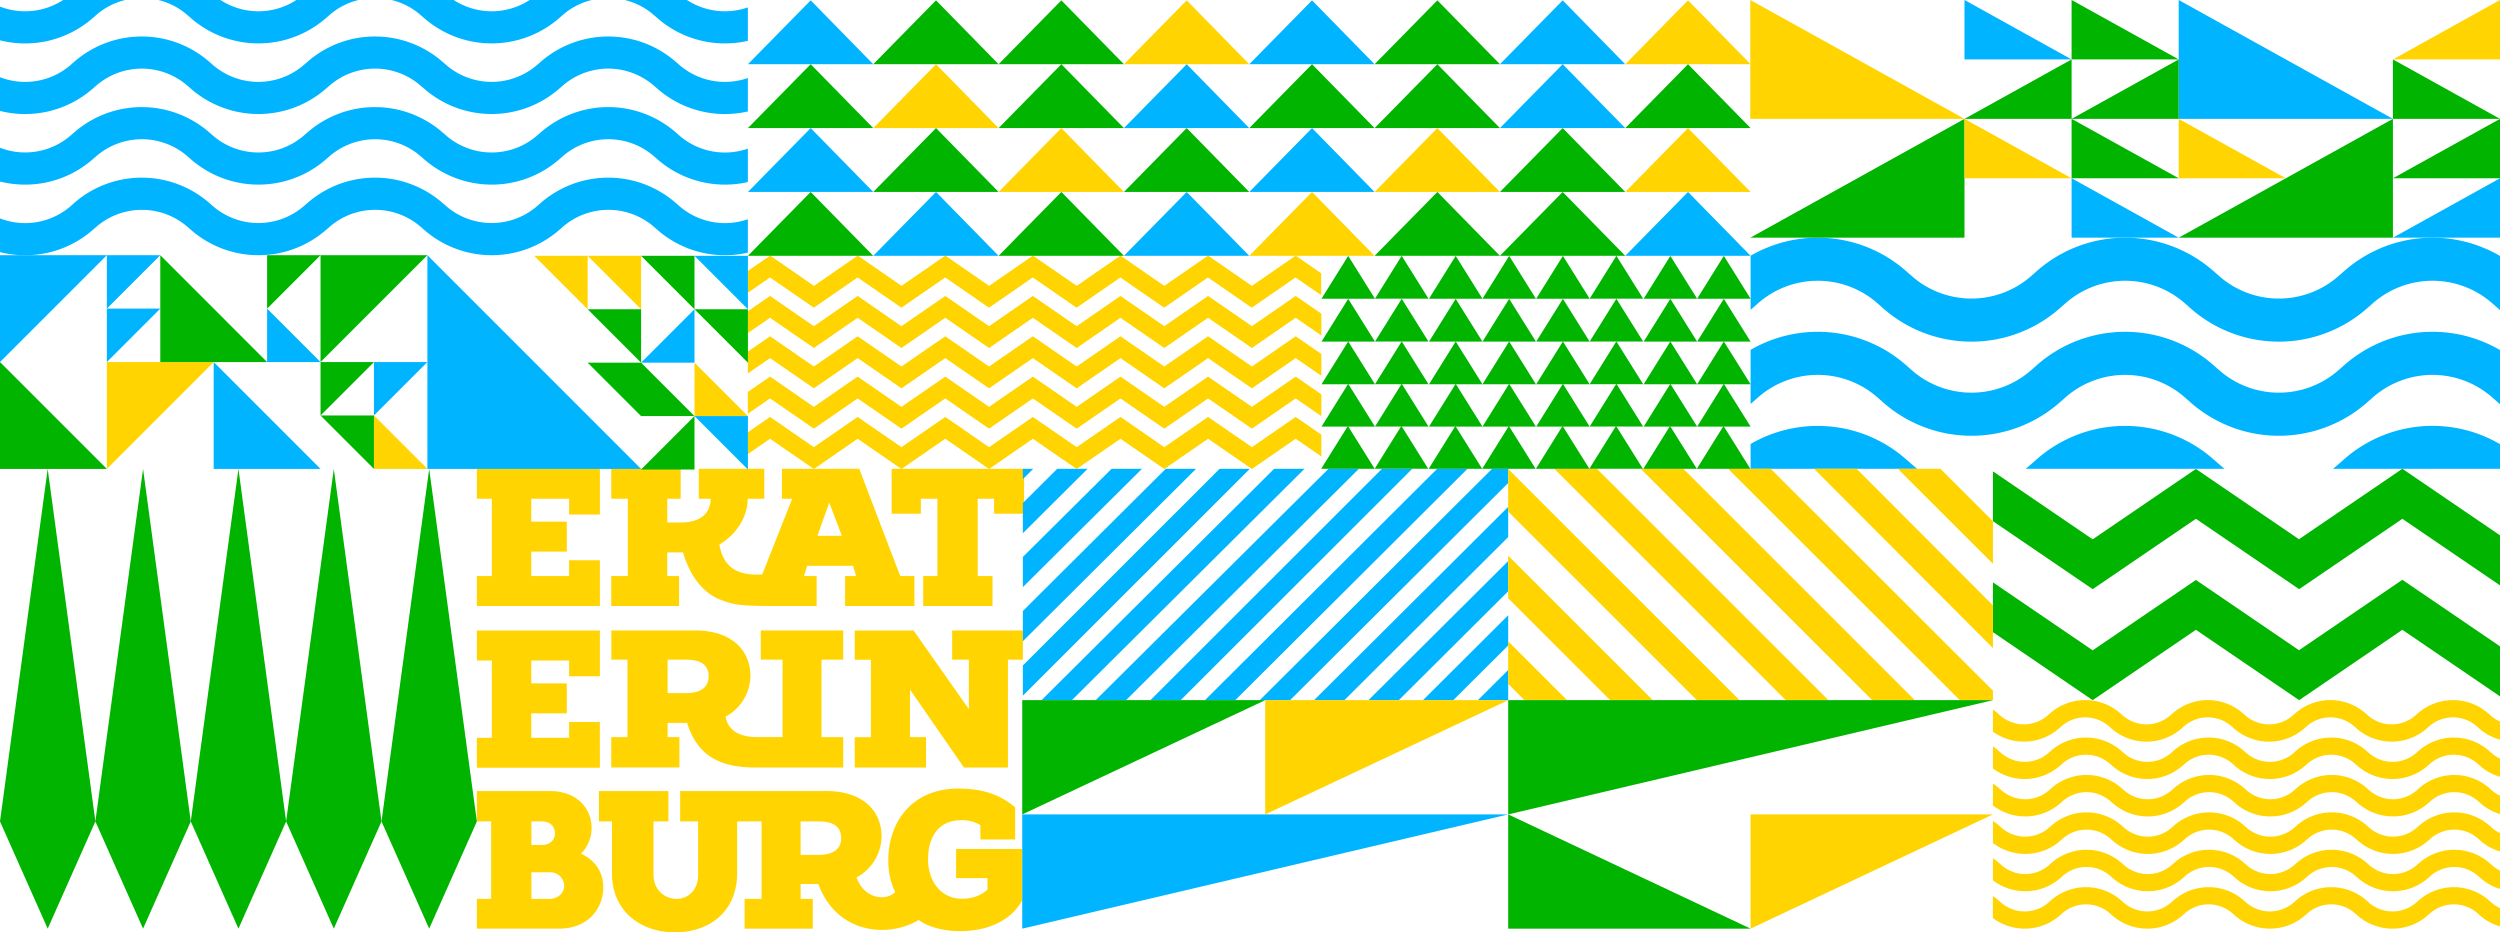 <svg id="Layer_1" data-name="Layer 1" xmlns="http://www.w3.org/2000/svg" viewBox="0 0 1370.57 511.14"><defs><style>.cls-1,.cls-5{fill:#ffd400}.cls-2,.cls-3{fill:#00b4ff}.cls-2,.cls-4,.cls-5{fill-rule:evenodd}.cls-4{fill:#00b400}</style></defs><path class="cls-1" d="M328.87 332.23h-67.44V315.8h8.22v-42.37h-8.22V257h67.44v25.08H312v-8.65h-20.74V286h19.46v16.4h-19.46v13.4H312v-8.65h16.86zm43.42 0h-37.18V315.8h9.08v-42.37h-9.08V257h38.05v16.43h-7.35v13h7.78c9.94 0 16-4.76 16-13h-6.49V257H419v16.43h-9.1c0 11.24-7.78 20.75-15.56 25.08 2.16 11.67 8.83 17.29 23.53 16.42l16.43-41.5h-5.62V257h42.37l22.48 58.8h7.78v16.43h-38V315.8h6.05l-1.73-5.62h-25.11l-1.73 5.62h6.91v16.43h-14.94c-25.94 0-29.34 0-38.85-3.89-9.08-3.9-16-13.41-19.46-25.51h-8.64v13h6.48zm75.85-38.48h13.4l-6.92-18.16zm-75.65 127h-37.38v-16.63H344v-42.47h-8.84v-16h46c20.1 0 30.24 11 30.24 24.93a25.82 25.82 0 01-13.59 22.3c1.36 8.15 8.43 11.21 17.21 11.21h14v-42.44h-11.94v-16h45.19v16h-11.89v42.47h11.89v16.65H414c-21.88 0-32.24-8.49-37.33-24.46H366v7.81h6.46zM366 380h10.13c6.78 0 12.36-2.4 12.36-9.18 0-7.18-5.58-9.17-12.36-9.17H366zm-37.16 15.83H312v8.65h-20.74v-13.4h19.46v-16.43h-19.46v-12.54H312v8.65h16.86v-25.08h-67.43v16.43h8.22v42.37h-8.22v16.43h67.44zM488.83 257v24.65h16v-8.22h9.08v42.37h-7.78v16.43h38V315.8H536v-42.37h9v8.22h16.43V257zM522 361.65h9.15v27.14l-30.27-43.11H468.6v16h8.86v42.47h-8.86v16.65h39.08v-16.68h-8.81V378l29.59 42.77h24.12v-59.12h8.18v-16H522zm-191.29 125c0 11.21-8.18 22.43-24.09 22.43h-45.19V492.8h7.82v-42.47h-7.82v-16.65h39.91c15.39 0 23 9.85 23 20.39a20.13 20.13 0 01-5.83 13.93c8.84 4.07 12.23 11.21 12.23 18.68m-39.41-23.44h5.78c4.75 0 7.13-3.06 7.13-6.46s-2.38-6.45-7.13-6.45h-5.78zm18 22.42a7.62 7.62 0 00-7.82-7.47h-10.18v14.61h9.85c5.1 0 8.16-3.74 8.16-7.14m214.82-20.23h36.26v28.11c-5.1 9.51-16.65 16.93-34 16.93-10.19 0-18.34-2.72-22.76-6.12-16.37 9.95-44.93 7.89-55-19.71h-9.73v8.16h6.67v16.31h-37.39V492.8h9.3v-42.47h-13.38v28.2c0 21.06-14.95 32.61-34.32 32.61-17 0-34.31-10.19-34.31-32.61v-28.2h-7.13v-16.65h38.05v16.65h-8.16v29.22c0 8.49 6.46 13.25 12.57 13.25s11.9-4.42 11.9-13.25v-29.22h-9.85v-16.65h80.18c20.1 0 30.24 11 30.24 24.93A25.8 25.8 0 01469.58 481c3.85 11.3 15.57 13.52 21.19 8.09a39.31 39.31 0 01-3.77-17.7c0-20.15 12.53-39.07 38.39-39.07 14.94 0 24 4.26 31.13 10.26v17.62h-19l-.08-7.86a19.5 19.5 0 00-10.65-2.66c-11.26 0-18 8-18 21.37 0 12.23 7.13 21.34 18 21.68 5.77 0 10.22-1.23 14.6-5v-6.3h-17.23zm-63-5.93c0-7.18-5.58-9.17-12.36-9.17h-9.88v18.35h9.88c6.78 0 12.36-2.4 12.36-9.18"/><path class="cls-2" d="M566.47 257l-5.71 5.68V257h5.71zm29.79 0l-35.5 35.33v-16.55L579.63 257h16.63zm29.82 0l-65.32 64.86v-16.54L609.42 257h16.66zm29.66 0l-94.98 94.53v-16.56L639.11 257h16.63zm29.47 0L560.76 381.4v-16.56L668.64 257h16.57zm29.96 0L587.64 383.85h-16.65L698.53 257h16.64zm29.82 0L617.33 383.85h-16.65L728.33 257h16.66zm29.25 0L647.26 383.85h-16.58L757.66 257h16.58zm30.28 0L677.21 383.85h-16.62L787.9 257h16.62zm22.31 0v7.79L707.26 383.85h-16.62L818.03 257h8.8zm0 20.89v16.55l-89.81 89.41H720.4l106.43-105.96zm0 29.71v16.56l-59.98 59.69h-16.63l76.61-76.25zm0 29.71v16.56l-30.1 29.98h-16.61l46.71-46.54zm0 30v16.54h-16.62l16.62-16.54z"/><path class="cls-3" d="M1370.57 140.32V170l-1.1-.95-3.15-2.78a49.56 49.56 0 00-65.48 0l-3.15 2.78a73.23 73.23 0 01-96.74 0l-3.15-2.78a49.55 49.55 0 00-65.47 0l-3.15 2.78a73.25 73.25 0 01-96.75 0l-3.15-2.78a49.55 49.55 0 00-65.47 0l-3.15 2.78-.93.8v-29.63a73.27 73.27 0 0185.19 8.34l3.15 2.77a49.55 49.55 0 0065.47 0l3.15-2.77a73.25 73.25 0 0196.75 0l3.15 2.77a49.55 49.55 0 0065.47 0l3.15-2.77a73.28 73.28 0 0185.36-8.24z"/><path class="cls-3" d="M1370.57 191.91v29.69l-1.1-.95-3.15-2.78a49.59 49.59 0 00-65.48 0l-3.15 2.78a73.23 73.23 0 01-96.74 0l-3.15-2.78a49.57 49.57 0 00-65.47 0l-3.15 2.78a73.25 73.25 0 01-96.75 0l-3.15-2.78a49.57 49.57 0 00-65.47 0l-3.15 2.78-.93.8v-29.64a73.27 73.27 0 0185.19 8.34l3.15 2.78a49.57 49.57 0 0065.47 0l3.15-2.78a73.25 73.25 0 0196.75 0l3.15 2.78a49.57 49.57 0 0065.47 0l3.15-2.78a73.28 73.28 0 0185.36-8.24z"/><path class="cls-3" d="M1048.07 254.52c1 .87 2 1.7 3 2.48h-91.34v-13.6a73.29 73.29 0 0185.19 8.35zm168.52 0c1 .87 2 1.7 3 2.48H1110.5c1-.78 2-1.61 3-2.48l3.15-2.78a73.25 73.25 0 0196.75 0zm153.98-11.01V257H1279c1-.78 2-1.61 3-2.48l3.15-2.78a73.28 73.28 0 0185.42-8.23z"/><path class="cls-4" d="M1370.57 293.49v27.42l-53.53-36.49-56.59 38.58-56.6-38.58-56.59 38.58v-.01l-54.68-37.27V258.4l54.68 37.28 56.59-38.58v.01l.01-.01 56.58 38.58v-.1l56.59-38.58 53.54 36.49z"/><path class="cls-4" d="M1370.57 354.34v27.42l-53.53-36.49-56.59 38.58-56.6-38.58-56.59 38.58-54.68-37.28v-27.31l54.68 37.27 56.59-38.57h.01l56.58 38.57v-.09l56.59-38.58 53.54 36.48z"/><path class="cls-5" d="M724.32 172.02v11.73l-13.99-9.65-24.01 16.57-24.02-16.57-24.01 16.57-24.01-16.57-24.02 16.57-24.01-16.57-24.02 16.57-24.01-16.57-24.02 16.57-24.01-16.57-24.01 16.57-24.02-16.57-12.13 8.37v-11.73l12.13-8.38 24.02 16.58 24.01-16.58 24.01 16.58 24.02-16.58 24.01 16.58 24.02-16.58 24.01 16.58 24.02-16.58 24.01 16.58 24.01-16.58 5.25 3.62 18.77 12.96 18.77-12.96 5.24-3.62 13.99 9.66z"/><path class="cls-5" d="M724.32 194.13v11.73l-13.99-9.65-24.01 16.57-24.02-16.57-24.01 16.57-24.01-16.57-24.02 16.57-24.01-16.57-24.02 16.57-24.01-16.57-24.02 16.57-24.01-16.57-24.01 16.57-24.02-16.57-12.13 8.37v-11.73l12.13-8.38 24.02 16.58 24.01-16.58 24.01 16.58 24.02-16.58 24.01 16.58 24.02-16.58 24.01 16.58 24.02-16.58 24.01 16.58 24.01-16.58 5.25 3.62 18.77 12.96 18.77-12.96 5.24-3.62 13.99 9.66z"/><path class="cls-5" d="M724.32 216.24v11.73l-13.99-9.65-24.01 16.57-24.02-16.57-24.01 16.57-24.01-16.57-24.02 16.57-24.01-16.57-24.02 16.57-24.01-16.57-24.02 16.57-24.01-16.57-24.01 16.57-24.02-16.57-12.13 8.37v-11.73l12.13-8.38 24.02 16.58 24.01-16.58 24.01 16.58 24.02-16.58 24.01 16.58 24.02-16.58 24.01 16.58 24.02-16.58 24.01 16.58 24.01-16.58 5.25 3.62 18.77 12.96 18.77-12.96 5.24-3.62 13.99 9.66z"/><path class="cls-5" d="M724.32 238.35v11.73l-13.99-9.65L686.32 257l-24.02-16.57L638.29 257l-24.01-16.57L590.26 257l-24.01-16.57L542.23 257l-24.01-16.57L494.2 257l-24.01-16.57L446.18 257l-24.02-16.57-12.13 8.37v-11.73l12.13-8.38 24.02 16.58 24.01-16.58 24.01 16.58 24.02-16.58 24.01 16.58 24.02-16.58 24.01 16.58 24.02-16.58 24.01 16.58 24.01-16.58 5.25 3.62 18.77 12.96 18.77-12.96 5.24-3.62 13.99 9.66zm-13.99-98.1l-5.24 3.62-18.77 13-18.77-13-5.25-3.62-24 16.58-24-16.58-24 16.58-24-16.58-24 16.58-24-16.58-24 16.58-24-16.58-24 16.58-24-16.58-12.3 8.38v11.73l12.16-8.36 24 16.57 24-16.57 24 16.57 24-16.57 24 16.57 24-16.57 24 16.57 24-16.57 24 16.57 24-16.57 24 16.57 24-16.57 14 9.65v-11.74z"/><path class="cls-5" d="M724.32 149.91v11.73l-13.99-9.65-24.01 16.57-24.02-16.57-24.01 16.57-24.01-16.57-24.02 16.57-24.01-16.57-24.02 16.57-24.01-16.57-24.02 16.57-24.01-16.57-24.01 16.57-24.02-16.57-12.13 8.37v-11.73l12.13-8.38 24.02 16.58 24.01-16.58 24.01 16.58 24.02-16.58 24.01 16.58 24.02-16.58 24.01 16.58 24.02-16.58 24.01 16.58 24.01-16.58 5.25 3.62 18.77 12.96 18.77-12.96 5.24-3.62 13.99 9.66z"/><path class="cls-5" d="M710.33 162.36l13.99 9.66v11.73l-13.99-9.65-24.01 16.57-24.02-16.57-24.01 16.57-24.01-16.57-24.02 16.57-24.01-16.57-24.02 16.57-24.01-16.57-24.02 16.57-24.01-16.57-24.01 16.57-24.02-16.57-12.13 8.37v-11.73l12.13-8.38 24.02 16.58 24.01-16.58 24.01 16.58 24.02-16.58 24.01 16.58 24.02-16.58 24.01 16.58 24.02-16.58 24.01 16.58 24.01-16.58 5.25 3.62 18.77 12.96 18.77-12.96 5.24-3.62z"/><path class="cls-5" d="M710.33 184.47l13.99 9.66v11.73l-13.99-9.65-24.01 16.57-24.02-16.57-24.01 16.57-24.01-16.57-24.02 16.57-24.01-16.57-24.02 16.57-24.01-16.57-24.02 16.57-24.01-16.57-24.01 16.57-24.02-16.57-12.13 8.37v-11.73l12.13-8.38 24.02 16.58 24.01-16.58 24.01 16.58 24.02-16.58 24.01 16.58 24.02-16.58 24.01 16.58 24.02-16.58 24.01 16.58 24.01-16.58 5.25 3.62 18.77 12.96 18.77-12.96 5.24-3.62z"/><path class="cls-5" d="M710.33 206.58l13.99 9.66v11.73l-13.99-9.65-24.01 16.57-24.02-16.57-24.01 16.57-24.01-16.57-24.02 16.57-24.01-16.57-24.02 16.57-24.01-16.57-24.02 16.57-24.01-16.57-24.01 16.57-24.02-16.57-12.13 8.37v-11.73l12.13-8.38 24.02 16.58 24.01-16.58 24.01 16.58 24.02-16.58 24.01 16.58 24.02-16.58 24.01 16.58 24.02-16.58 24.01 16.58 24.01-16.58 5.25 3.62 18.77 12.96 18.77-12.96 5.24-3.62z"/><path class="cls-5" d="M710.33 228.69l13.99 9.66v11.73l-13.99-9.65L686.32 257l-24.02-16.57L638.29 257l-24.01-16.57L590.26 257l-24.01-16.57L542.23 257l-24.01-16.57L494.2 257l-24.01-16.57L446.18 257l-24.02-16.57-12.13 8.37v-11.73l12.13-8.38 24.02 16.58 24.01-16.58 24.01 16.58 24.02-16.58 24.01 16.58 24.02-16.58 24.01 16.58 24.02-16.58 24.01 16.58 24.01-16.58 5.25 3.62 18.77 12.96 18.77-12.96 5.24-3.62zm382.25 57.05v23.34L1040.42 257h23.37l28.79 28.74zm0 46.15v23.4L994.5 257h23.34l74.74 74.89zm0 46.73v5.23h-18.15L947.39 257h23.37l121.82 121.62zm-138.95 5.23h-23.36L826.83 280.44V257.1l126.8 126.75zm-47.54 0h-23.37l-55.89-55.87v-23.36l79.26 79.23zm143.66 0h-23.37L899.49 257h23.35l126.91 126.85zm-190.63 0h-23.36l-8.93-8.93v-23.35l32.29 32.28zm143.25 0H979L852.12 257h23.35l126.9 126.85z"/><path class="cls-3" d="M410 42.76V61.1a56.27 56.27 0 01-49.28-12.2l-2.39-2.07a38.12 38.12 0 00-49.69 0l-2.39 2.07a56.32 56.32 0 01-73.41 0l-2.39-2.07a38.1 38.1 0 00-49.68 0l-2.39 2.07a56.32 56.32 0 01-73.41 0l-2.39-2.07a38.12 38.12 0 00-49.69 0L50.5 48.9A56.29 56.29 0 010 60.81V42.32a38.12 38.12 0 0038.64-6.64L41 33.61a56.33 56.33 0 0173.42 0l2.38 2.07a38.1 38.1 0 0049.68 0l2.4-2.07a56.32 56.32 0 0173.41 0l2.39 2.07a38.1 38.1 0 0049.68 0l2.39-2.07a56.33 56.33 0 0173.42 0l2.38 2.07A38.1 38.1 0 00410 42.76zM34.62 0h34.07a37.44 37.44 0 00-15.8 8.12l-2.39 2.07A56.29 56.29 0 010 22.1V3.61A38.2 38.2 0 0034.62 0z"/><path class="cls-3" d="M162.49 0h34.08a37.32 37.32 0 00-15.8 8.12l-2.39 2.07a56.32 56.32 0 01-73.41 0l-2.39-2.07A37.44 37.44 0 0086.78 0h34.07a38.16 38.16 0 0041.64 0zm127.88 0h34.08a37.41 37.41 0 00-15.81 8.12l-2.39 2.07a56.32 56.32 0 01-73.41 0l-2.39-2.07A37.44 37.44 0 00214.65 0h34.08a38.16 38.16 0 0041.64 0zM410 4.05v18.33a56.25 56.25 0 01-49.3-12.19l-2.39-2.07A37.41 37.41 0 00342.52 0h34.08A38.2 38.2 0 00410 4.05zm0 77.43V99.8a56.27 56.27 0 01-49.25-12.19l-2.39-2.08a38.14 38.14 0 00-49.69 0l-2.39 2.08a56.32 56.32 0 01-73.41 0l-2.39-2.07a38.13 38.13 0 00-49.68 0l-2.39 2.07a56.33 56.33 0 01-73.41 0l-2.39-2.08a38.14 38.14 0 00-49.69 0L50.5 87.6A56.29 56.29 0 010 99.51V81a38.12 38.12 0 0038.64-6.64L41 72.32a56.33 56.33 0 0173.42 0l2.38 2.07a38.1 38.1 0 0049.68 0l2.4-2.07a56.32 56.32 0 0173.41 0l2.39 2.07a38.1 38.1 0 0049.68 0l2.39-2.07a56.33 56.33 0 0173.42 0l2.38 2.07A38.09 38.09 0 00410 81.48z"/><path class="cls-3" d="M410 120.19v18.32a56.19 56.19 0 01-49.23-12.2l-2.39-2.07a38.13 38.13 0 00-49.69 0l-2.39 2.07a56.32 56.32 0 01-73.41 0l-2.39-2.07a38.11 38.11 0 00-49.68 0l-2.39 2.07a56.32 56.32 0 01-73.41 0l-2.39-2.07a38.14 38.14 0 00-49.69 0l-2.39 2.07A56.26 56.26 0 010 138.21v-18.47a38.14 38.14 0 0038.64-6.64L41 111a56.33 56.33 0 0173.42 0l2.38 2.07a38.11 38.11 0 0049.68 0l2.4-2.07a56.32 56.32 0 0173.41 0l2.39 2.07a38.13 38.13 0 0049.68 0l2.39-2.07a56.33 56.33 0 0173.42 0l2.38 2.07a38.13 38.13 0 0037.45 7.12z"/><path class="cls-4" d="M560.42 446.48l133.2-62.63h-133.2v62.63z"/><path class="cls-5" d="M959.7 509.11l132.88-62.63H959.7v62.63z"/><path class="cls-4" d="M826.83 446.48l132.87 62.63H826.83v-62.63z"/><path class="cls-2" d="M560.42 509.11l266.41-62.63H560.42v62.63z"/><path class="cls-4" d="M826.83 446.48l265.75-62.63H826.83v62.63z"/><path class="cls-5" d="M693.62 446.48l133.21-62.63H693.62v62.63z"/><path class="cls-4" d="M738.95 233.53L724.32 257h29.31l-14.68-23.47z"/><path class="cls-4" d="M739.12 210.41l-14.63 23.48h29.31l-14.68-23.48z"/><path class="cls-4" d="M739.12 187.19l-14.63 23.48h29.31l-14.68-23.48z"/><path class="cls-4" d="M739.12 163.82l-14.63 23.47h29.31l-14.68-23.47zm0-23.53l-14.63 23.48h29.31l-14.68-23.48zm29.17 93.19l-14.64 23.48h29.31l-14.67-23.48z"/><path class="cls-4" d="M768.46 210.37l-14.64 23.48h29.31l-14.67-23.48z"/><path class="cls-4" d="M768.46 187.15l-14.64 23.47h29.31l-14.67-23.47z"/><path class="cls-4" d="M768.46 163.78l-14.64 23.47h29.31l-14.67-23.47zm0-23.53l-14.64 23.48h29.31l-14.67-23.48zm29.42 93.28L783.25 257h29.31l-14.68-23.47z"/><path class="cls-4" d="M798.05 210.41l-14.63 23.48h29.31l-14.68-23.48z"/><path class="cls-4" d="M798.05 187.19l-14.63 23.48h29.31l-14.68-23.48z"/><path class="cls-4" d="M798.05 163.82l-14.63 23.47h29.31l-14.68-23.47zm0-23.53l-14.63 23.48h29.31l-14.68-23.48zm29.15 93.24L812.56 257h29.31l-14.67-23.47z"/><path class="cls-4" d="M827.36 210.41l-14.63 23.48h29.31l-14.68-23.48z"/><path class="cls-4" d="M827.36 187.19l-14.63 23.48h29.31l-14.68-23.48z"/><path class="cls-4" d="M827.36 163.82l-14.63 23.47h29.31l-14.68-23.47zm0-23.53l-14.63 23.48h29.31l-14.68-23.48zm29.3 93.24L842.02 257h29.32l-14.68-23.47z"/><path class="cls-4" d="M856.83 210.41l-14.64 23.48h29.31l-14.67-23.48z"/><path class="cls-4" d="M856.83 187.19l-14.64 23.48h29.31l-14.67-23.48z"/><path class="cls-4" d="M856.83 163.82l-14.64 23.47h29.31l-14.67-23.47zm0-23.53l-14.64 23.48h29.31l-14.67-23.48zm29.14 93.19l-14.63 23.48h29.31l-14.68-23.48z"/><path class="cls-4" d="M886.14 210.37l-14.64 23.48h29.32l-14.68-23.48z"/><path class="cls-4" d="M886.14 187.15l-14.64 23.47h29.32l-14.68-23.47z"/><path class="cls-4" d="M886.14 163.78l-14.64 23.47h29.32l-14.68-23.47zm0-23.53l-14.64 23.48h29.32l-14.68-23.48zm29.42 93.28L900.93 257h29.31l-14.68-23.47z"/><path class="cls-4" d="M915.73 210.41l-14.63 23.48h29.31l-14.68-23.48z"/><path class="cls-4" d="M915.73 187.19l-14.63 23.48h29.31l-14.68-23.48z"/><path class="cls-4" d="M915.73 163.82l-14.63 23.47h29.31l-14.68-23.47zm0-23.53l-14.63 23.48h29.31l-14.68-23.48zm29.15 93.24L930.25 257h29.31l-14.68-23.47z"/><path class="cls-4" d="M945.05 210.41l-14.64 23.48h29.32l-14.68-23.48z"/><path class="cls-4" d="M945.05 187.19l-14.64 23.48h29.32l-14.68-23.48z"/><path class="cls-4" d="M945.05 163.82l-14.64 23.47h29.32l-14.68-23.47zm0-23.53l-14.64 23.48h29.32l-14.68-23.48z"/><path class="cls-1" d="M1370.57 415.86v10a28.26 28.26 0 01-10.84-5.92l-1.41-1.25a19.76 19.76 0 00-26.11 0l-1.26 1.11a29.21 29.21 0 01-38.58 0l-1.26-1.11a19.76 19.76 0 00-26.11 0l-1.26 1.11a29.21 29.21 0 01-38.58 0l-1.26-1.11a19.76 19.76 0 00-26.11 0l-1.26 1.11a29.21 29.21 0 01-38.58 0l-1.26-1.11a19.76 19.76 0 00-26.11 0l-1.26 1.11a29.22 29.22 0 01-36.74 1.49v-12.07a28.77 28.77 0 013.14 2.41l1.25 1.11a19.77 19.77 0 0026.12 0l1.25-1.11a29.22 29.22 0 0138.59 0l1.25 1.11a19.77 19.77 0 0026.12 0l1.25-1.11a29.22 29.22 0 0138.59 0l1.25 1.11a19.77 19.77 0 0026.12 0l1.25-1.11a29.22 29.22 0 0138.59 0l1.25 1.11a19.77 19.77 0 0026.12 0l1.25-1.11a29.22 29.22 0 0138.59 0l1.41 1.25a18.69 18.69 0 004.6 2.98z"/><path class="cls-1" d="M1370.57 395.56v9.93a28.06 28.06 0 01-11.3-6.05l-1.41-1.24a19.77 19.77 0 00-26.12 0l-1.25 1.11a29.22 29.22 0 01-38.59 0l-1.25-1.11a19.77 19.77 0 00-26.12 0l-1.25 1.11a29.22 29.22 0 01-38.59 0l-1.25-1.11a19.77 19.77 0 00-26.12 0l-1.25 1.11a29.22 29.22 0 01-38.59 0l-1.25-1.11a19.77 19.77 0 00-26.12 0l-1.25 1.11a29.22 29.22 0 01-36.28 1.83V389a29.17 29.17 0 012.67 2.09l1.26 1.11a19.78 19.78 0 0026.11 0l1.26-1.11a29.2 29.2 0 0138.58 0l1.26 1.11a19.78 19.78 0 0026.11 0l1.26-1.11a29.2 29.2 0 0138.58 0l1.26 1.11a19.78 19.78 0 0026.11 0l1.26-1.11a29.2 29.2 0 0138.58 0l1.26 1.11a19.78 19.78 0 0026.11 0l1.26-1.11a29.21 29.21 0 0138.58 0l1.41 1.24a18.74 18.74 0 005.07 3.23zm0 81.7v10.06a28.33 28.33 0 01-10.58-5.85l-1.41-1.25a19.78 19.78 0 00-26.11 0l-1.26 1.11a29.21 29.21 0 01-38.58 0l-1.26-1.11a19.78 19.78 0 00-26.11 0l-1.26 1.11a29.22 29.22 0 01-38.59 0l-1.25-1.11a19.78 19.78 0 00-26.11 0l-1.26 1.11a29.22 29.22 0 01-38.59 0l-1.25-1.11a19.78 19.78 0 00-26.11 0l-1.26 1.11a29.23 29.23 0 01-37 1.3v-12.06a28.71 28.71 0 013.4 2.58l1.25 1.11a19.76 19.76 0 0026.11 0l1.26-1.11a29.22 29.22 0 0138.59 0l1.25 1.11a19.76 19.76 0 0026.11 0l1.26-1.11a29.22 29.22 0 0138.59 0l1.25 1.11a19.76 19.76 0 0026.11 0l1.26-1.11a29.22 29.22 0 0138.59 0l1.25 1.11a19.76 19.76 0 0026.11 0l1.26-1.11a29.22 29.22 0 0138.59 0l1.41 1.25a18.53 18.53 0 004.34 2.86z"/><path class="cls-1" d="M1370.57 456.75v10.05A28.11 28.11 0 011360 461l-1.41-1.24a19.76 19.76 0 00-26.11 0l-1.26 1.11a29.21 29.21 0 01-38.58 0l-1.26-1.11a19.76 19.76 0 00-26.11 0l-1.26 1.11a29.22 29.22 0 01-38.59 0l-1.25-1.11a19.76 19.76 0 00-26.11 0l-1.26 1.11a29.22 29.22 0 01-38.59 0l-1.25-1.11a19.76 19.76 0 00-26.11 0l-1.26 1.11a29.21 29.21 0 01-37 1.29v-12.1a28.71 28.71 0 013.4 2.58l1.25 1.11a19.77 19.77 0 0026.11 0l1.26-1.11a29.22 29.22 0 0138.59 0l1.25 1.11a19.76 19.76 0 0026.11 0l1.26-1.11a29.22 29.22 0 0138.59 0l1.25 1.11a19.76 19.76 0 0026.11 0l1.26-1.11a29.22 29.22 0 0138.59 0l1.25 1.11a19.77 19.77 0 0026.11 0l1.26-1.11a29.22 29.22 0 0138.59 0l1.41 1.24a18.89 18.89 0 004.33 2.87z"/><path class="cls-1" d="M1370.57 436.24v10.06a28.25 28.25 0 01-10.58-5.85l-1.41-1.24a19.76 19.76 0 00-26.11 0l-1.26 1.1a29.19 29.19 0 01-38.58 0l-1.26-1.1a19.76 19.76 0 00-26.11 0l-1.26 1.1a29.2 29.2 0 01-38.59 0l-1.25-1.1a19.76 19.76 0 00-26.11 0l-1.26 1.1a29.2 29.2 0 01-38.59 0l-1.25-1.1a19.76 19.76 0 00-26.11 0l-1.26 1.1a29.2 29.2 0 01-37 1.3v-12.06a28.8 28.8 0 013.4 2.59l1.25 1.1a19.76 19.76 0 0026.11 0l1.26-1.1a29.2 29.2 0 0138.59 0l1.25 1.1a19.76 19.76 0 0026.11 0l1.26-1.1a29.2 29.2 0 0138.59 0l1.25 1.1a19.76 19.76 0 0026.11 0l1.26-1.1a29.2 29.2 0 0138.59 0l1.25 1.1a19.76 19.76 0 0026.11 0l1.26-1.1a29.2 29.2 0 0138.59 0l1.41 1.24a18.85 18.85 0 004.34 2.86zm0 61.6v10.05a28.81 28.81 0 01-11-6.06l-1.25-1.11a19.76 19.76 0 00-26.11 0l-1.26 1.11a29.22 29.22 0 01-38.59 0l-1.25-1.11a19.76 19.76 0 00-26.11 0l-1.26 1.11a29.22 29.22 0 01-38.59 0l-1.25-1.11a19.77 19.77 0 00-26.12 0l-1.25 1.11a29.22 29.22 0 01-38.59 0l-1.25-1.11a19.77 19.77 0 00-26.12 0l-1.25 1.11a29.22 29.22 0 01-36.77 1.47v-12.07a28.79 28.79 0 013.16 2.42l1.26 1.11a19.78 19.78 0 0026.11 0l1.26-1.11a29.2 29.2 0 0138.58 0l1.26 1.11a19.78 19.78 0 0026.11 0l1.26-1.11a29.2 29.2 0 0138.58 0l1.26 1.11a19.78 19.78 0 0026.11 0l1.26-1.11a29.2 29.2 0 0138.58 0l1.26 1.11a19.78 19.78 0 0026.11 0l1.26-1.11a29.2 29.2 0 0138.58 0l1.26 1.11a19.31 19.31 0 004.76 3.08z"/><path class="cls-4" d="M1311.86 65.16l-117.44 65.15h117.44V65.16z"/><path class="cls-2" d="M1311.86 65.16L1194.42 0v65.16h117.44z"/><path class="cls-4" d="M1076.99 65.16l-117.43 65.15h117.43V65.16z"/><path class="cls-5" d="M1076.99 65.16L959.56 0v65.16h117.43z"/><path class="cls-2" d="M1311.86 130.31l58.71-32.58v32.58h-58.71z"/><path class="cls-4" d="M1370.57 65.16l-58.71 32.57h58.71V65.16zm0 0l-58.71-32.58v32.58h58.71z"/><path class="cls-5" d="M1370.57 0l-58.71 32.58h58.71V0z"/><path class="cls-2" d="M1194.42 130.31l-58.71-32.58v32.58h58.71z"/><path class="cls-4" d="M1194.42 97.73l-58.71-32.57v32.57h58.71z"/><path class="cls-5" d="M1253.14 97.73l-58.72-32.57v32.57h58.72zm-117.43 0l-58.72-32.57v32.57h58.72z"/><path class="cls-4" d="M1135.71 65.16l58.71-32.58v32.58h-58.71zm58.71-32.58L1135.71 0v32.58h58.71zm-117.43 32.58l58.72-32.58v32.58h-58.72z"/><path class="cls-2" d="M1135.71 32.58L1076.99 0v32.58h58.72zM444.44.19l34.3 35.02h-68.71L444.44.19z"/><path class="cls-4" d="M444.44 35.21l34.3 35.01h-68.71l34.41-35.01z"/><path class="cls-2" d="M444.44 70.22l34.3 35.02h-68.71l34.41-35.02z"/><path class="cls-4" d="M444.44 105.24l34.3 35.01h-68.71l34.41-35.01zM513.15.19l34.31 35.02h-68.72L513.15.19z"/><path class="cls-5" d="M513.15 35.21l34.31 35.01h-68.72l34.41-35.01z"/><path class="cls-4" d="M513.15 70.22l34.31 35.02h-68.72l34.41-35.02z"/><path class="cls-2" d="M513.15 105.24l34.31 35.01h-68.72l34.41-35.01z"/><path class="cls-4" d="M581.86.19l34.31 35.02h-68.71L581.86.19zm0 35.02l34.31 35.01h-68.71l34.4-35.01z"/><path class="cls-5" d="M581.86 70.22l34.31 35.02h-68.71l34.4-35.02z"/><path class="cls-4" d="M581.86 105.24l34.31 35.01h-68.71l34.4-35.01z"/><path class="cls-5" d="M650.58.19l34.3 35.02h-68.71L650.58.19z"/><path class="cls-2" d="M650.58 35.21l34.3 35.01h-68.71l34.41-35.01z"/><path class="cls-4" d="M650.58 70.22l34.3 35.02h-68.71l34.41-35.02z"/><path class="cls-2" d="M650.58 105.24l34.3 35.01h-68.71l34.41-35.01zM719.29.19l34.3 35.02h-68.71L719.29.19z"/><path class="cls-4" d="M719.29 35.21l34.3 35.01h-68.71l34.41-35.01z"/><path class="cls-2" d="M719.29 70.22l34.3 35.02h-68.71l34.41-35.02z"/><path class="cls-5" d="M719.29 105.24l34.3 35.01h-68.71l34.41-35.01z"/><path class="cls-4" d="M788 .19l34.3 35.02h-68.71L788 .19zm0 35.02l34.3 35.01h-68.71L788 35.21z"/><path class="cls-5" d="M788 70.22l34.3 35.02h-68.71L788 70.22z"/><path class="cls-4" d="M788 105.24l34.3 35.01h-68.71L788 105.24z"/><path class="cls-2" d="M856.71.19l34.3 35.02H822.3L856.71.19zm0 35.02l34.3 35.01H822.3l34.41-35.01z"/><path class="cls-4" d="M856.71 70.22l34.3 35.02H822.3l34.41-35.02z"/><path class="cls-4" d="M856.71 105.24l34.3 35.01H822.3l34.41-35.01z"/><path class="cls-5" d="M925.42.19l34.31 35.02h-68.72L925.42.19z"/><path class="cls-4" d="M925.42 35.21l34.31 35.01h-68.72l34.41-35.01z"/><path class="cls-5" d="M925.42 70.22l34.31 35.02h-68.72l34.41-35.02z"/><path class="cls-2" d="M925.42 105.24l34.31 35.01h-68.72l34.41-35.01zM0 198.49v-58.58h58.58L0 198.49z"/><path class="cls-5" d="M58.58 257.07v-58.58h58.57l-58.57 58.58z"/><path class="cls-4" d="M146.44 198.49H87.87v-58.58l58.57 58.58zm29.29 0v-58.58h58.58l-58.58 58.58z"/><path class="cls-2" d="M175.73 257.07h-58.58v-58.58l58.58 58.58zM58.58 169.2v-29.29h29.29L58.58 169.2z"/><path class="cls-4" d="M146.44 169.2v-29.29h29.29l-29.29 29.29zm29.29 58.58v-29.29h29.29l-29.29 29.29zm0 0h29.29v29.29l-29.29-29.29z"/><path class="cls-5" d="M205.02 227.78v29.29h29.29l-29.29-29.29z"/><path class="cls-2" d="M205.02 227.78v-29.29h29.29l-29.29 29.29z"/><path class="cls-5" d="M322.17 140.25h29.29v29.29l-29.29-29.29z"/><path class="cls-4" d="M351.46 140.25h29.28v29.29l-29.28-29.29z"/><path class="cls-2" d="M351.46 198.83h29.28v-29.29l-29.28 29.29z"/><path class="cls-4" d="M410.03 198.83v-29.29h-29.29l29.29 29.29z"/><path class="cls-2" d="M410.03 169.54v-29.29h-29.29l29.29 29.29z"/><path class="cls-4" d="M351.46 228.11v-29.28h-29.29l29.29 29.28zm0-29.28v29.28h29.28l-29.28-29.28z"/><path class="cls-5" d="M380.74 198.83v29.28h29.29l-29.29-29.28z"/><path class="cls-2" d="M410.03 257.4v-29.29h-29.29l29.29 29.29z"/><path class="cls-4" d="M351.46 257.4h29.28v-29.29l-29.28 29.29zm-29.29-87.86h29.29v29.29l-29.29-29.29z"/><path class="cls-5" d="M292.88 140.25h29.29v29.29l-29.29-29.29z"/><path class="cls-2" d="M146.44 169.2v29.29h29.29l-29.29-29.29zm-87.86 29.29V169.2h29.29l-29.29 29.29z"/><path class="cls-4" d="M0 198.49v58.58h58.58L0 198.49z"/><path class="cls-2" d="M234.31 139.91v117.16h117.15L234.31 139.91z"/><path class="cls-4" d="M26.15 257.07L0 450.33l26.15 58.78 26.14-58.78-26.14-193.26zm52.28 0L52.29 450.33l26.14 58.78 26.15-58.78-26.15-193.26z"/><path class="cls-4" d="M130.72 257.07l-26.14 193.26 26.14 58.78 26.14-58.78-26.14-193.26zm52.28 0l-26.14 193.26L183 509.11l26.15-58.78L183 257.07z"/><path class="cls-4" d="M235.29 257.07l-26.14 193.26 26.14 58.78 26.14-58.78-26.14-193.26z"/></svg>